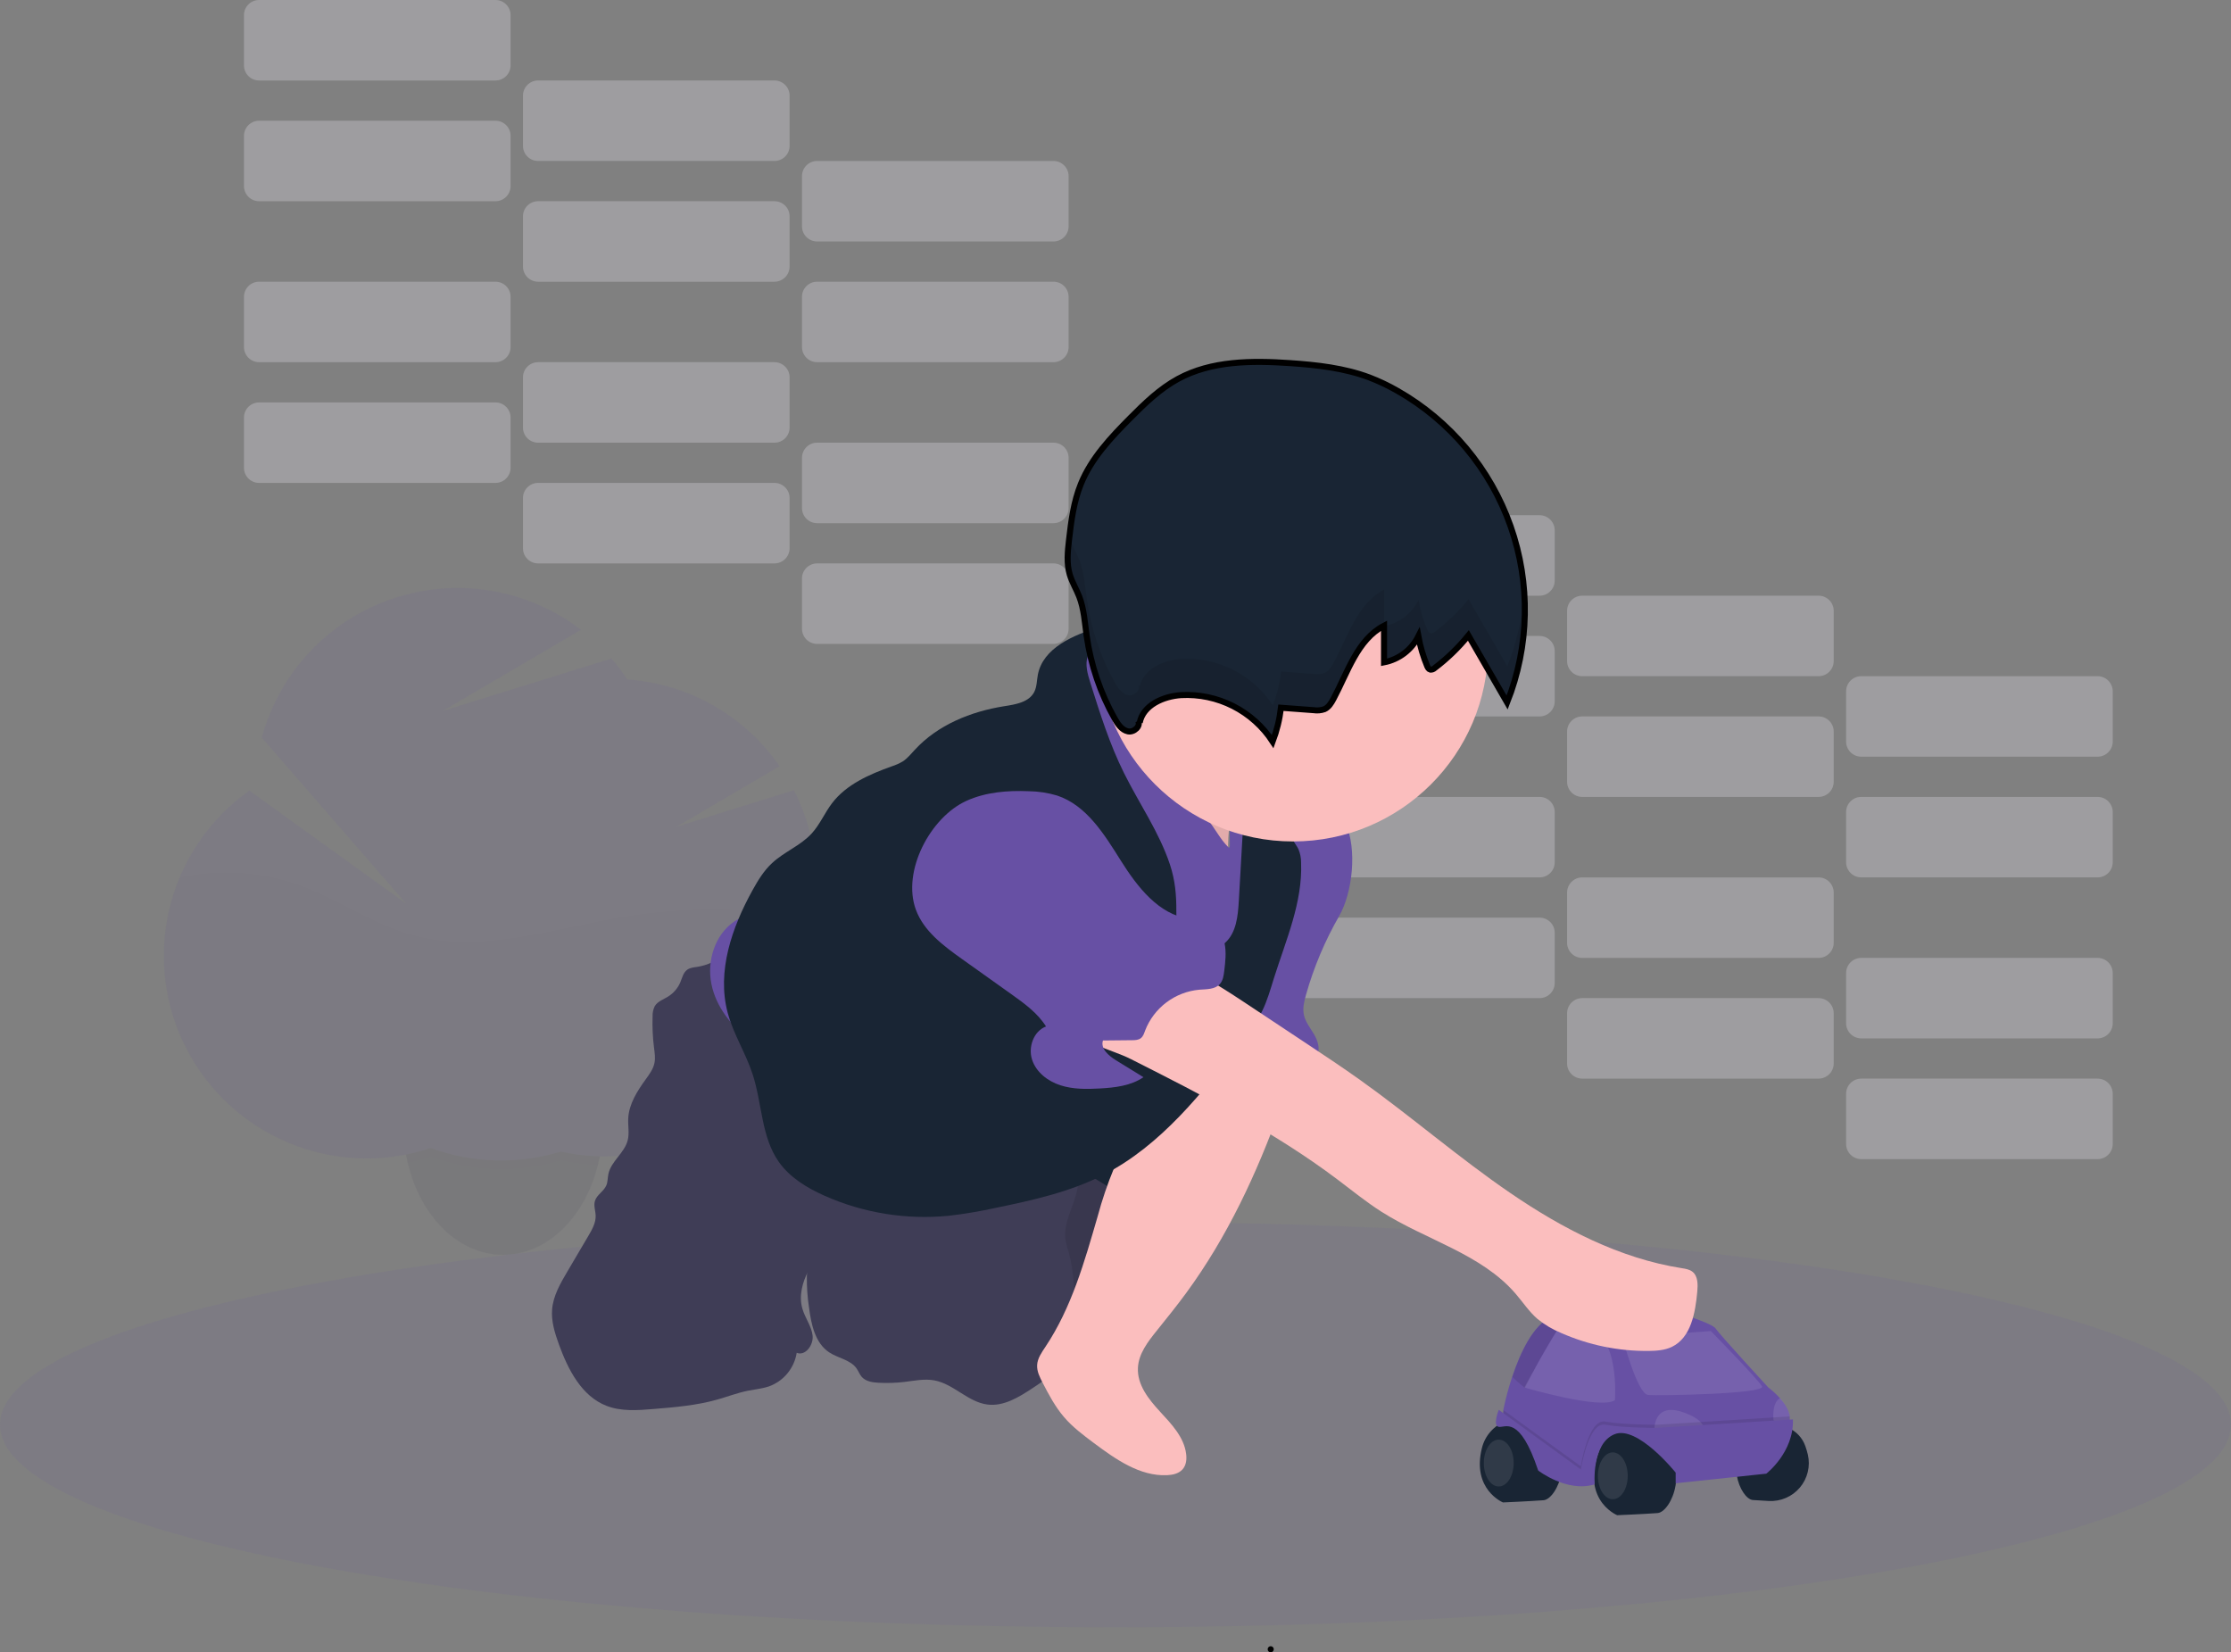 <svg width="370" height="274" viewBox="0 0 370 274" fill="none" xmlns="http://www.w3.org/2000/svg">
<rect x="0" y="0" width="370" height="274" fill="#808080" stroke="none"/>
<g clip-path="url(#clip0_11_12479)">
<g opacity="0.3">
<path d="M255.327 152.173H216.139C214.751 152.173 213.626 153.296 213.626 154.682V163.009C213.626 164.395 214.751 165.518 216.139 165.518H255.327C256.715 165.518 257.84 164.395 257.84 163.009V154.682C257.84 153.296 256.715 152.173 255.327 152.173Z" fill="#F2F2F2"/>
<path d="M301.597 165.518H262.409C261.021 165.518 259.896 166.642 259.896 168.028V176.355C259.896 177.741 261.021 178.864 262.409 178.864H301.597C302.985 178.864 304.11 177.741 304.11 176.355V168.028C304.11 166.642 302.985 165.518 301.597 165.518Z" fill="#F2F2F2"/>
<path d="M347.871 178.868H308.683C307.295 178.868 306.17 179.991 306.17 181.377V189.704C306.17 191.09 307.295 192.213 308.683 192.213H347.871C349.259 192.213 350.384 191.09 350.384 189.704V181.377C350.384 179.991 349.259 178.868 347.871 178.868Z" fill="#F2F2F2"/>
<path d="M255.327 132.151H216.139C214.751 132.151 213.626 133.274 213.626 134.66V142.987C213.626 144.373 214.751 145.496 216.139 145.496H255.327C256.715 145.496 257.84 144.373 257.84 142.987V134.66C257.84 133.274 256.715 132.151 255.327 132.151Z" fill="#F2F2F2"/>
<path d="M301.597 145.5H262.409C261.021 145.5 259.896 146.623 259.896 148.009V156.337C259.896 157.722 261.021 158.846 262.409 158.846H301.597C302.985 158.846 304.11 157.722 304.11 156.337V148.009C304.11 146.623 302.985 145.5 301.597 145.5Z" fill="#F2F2F2"/>
<path d="M347.871 158.846H308.683C307.295 158.846 306.17 159.969 306.17 161.355V169.682C306.17 171.068 307.295 172.191 308.683 172.191H347.871C349.259 172.191 350.384 171.068 350.384 169.682V161.355C350.384 159.969 349.259 158.846 347.871 158.846Z" fill="#F2F2F2"/>
<path d="M255.327 105.459H216.139C214.751 105.459 213.626 106.583 213.626 107.968V116.296C213.626 117.682 214.751 118.805 216.139 118.805H255.327C256.715 118.805 257.84 117.682 257.84 116.296V107.968C257.84 106.583 256.715 105.459 255.327 105.459Z" fill="#F2F2F2"/>
<path d="M301.597 118.805H262.409C261.021 118.805 259.896 119.928 259.896 121.314V129.642C259.896 131.027 261.021 132.151 262.409 132.151H301.597C302.985 132.151 304.11 131.027 304.11 129.642V121.314C304.11 119.928 302.985 118.805 301.597 118.805Z" fill="#F2F2F2"/>
<path d="M347.871 132.151H308.683C307.295 132.151 306.17 133.274 306.17 134.66V142.987C306.17 144.373 307.295 145.496 308.683 145.496H347.871C349.259 145.496 350.384 144.373 350.384 142.987V134.66C350.384 133.274 349.259 132.151 347.871 132.151Z" fill="#F2F2F2"/>
<path d="M255.327 85.437H216.139C214.751 85.437 213.626 86.561 213.626 87.946V96.274C213.626 97.66 214.751 98.783 216.139 98.783H255.327C256.715 98.783 257.84 97.66 257.84 96.274V87.946C257.84 86.561 256.715 85.437 255.327 85.437Z" fill="#F2F2F2"/>
<path d="M301.597 98.783H262.409C261.021 98.783 259.896 99.906 259.896 101.292V109.62C259.896 111.005 261.021 112.129 262.409 112.129H301.597C302.985 112.129 304.11 111.005 304.11 109.62V101.292C304.11 99.906 302.985 98.783 301.597 98.783Z" fill="#F2F2F2"/>
<path d="M347.871 112.132H308.683C307.295 112.132 306.17 113.255 306.17 114.641V122.969C306.17 124.354 307.295 125.478 308.683 125.478H347.871C349.259 125.478 350.384 124.354 350.384 122.969V114.641C350.384 113.255 349.259 112.132 347.871 112.132Z" fill="#F2F2F2"/>
<path opacity="0.1" d="M255.327 152.173H216.139C214.751 152.173 213.626 153.296 213.626 154.682V163.009C213.626 164.395 214.751 165.518 216.139 165.518H255.327C256.715 165.518 257.84 164.395 257.84 163.009V154.682C257.84 153.296 256.715 152.173 255.327 152.173Z" fill="#6750A4"/>
<path opacity="0.1" d="M301.597 165.518H262.409C261.021 165.518 259.896 166.642 259.896 168.028V176.355C259.896 177.741 261.021 178.864 262.409 178.864H301.597C302.985 178.864 304.11 177.741 304.11 176.355V168.028C304.11 166.642 302.985 165.518 301.597 165.518Z" fill="#6750A4"/>
<path opacity="0.1" d="M347.871 178.868H308.683C307.295 178.868 306.17 179.991 306.17 181.377V189.704C306.17 191.09 307.295 192.213 308.683 192.213H347.871C349.259 192.213 350.384 191.09 350.384 189.704V181.377C350.384 179.991 349.259 178.868 347.871 178.868Z" fill="#6750A4"/>
<path opacity="0.1" d="M255.327 132.151H216.139C214.751 132.151 213.626 133.274 213.626 134.66V142.987C213.626 144.373 214.751 145.496 216.139 145.496H255.327C256.715 145.496 257.84 144.373 257.84 142.987V134.66C257.84 133.274 256.715 132.151 255.327 132.151Z" fill="#6750A4"/>
<path opacity="0.1" d="M301.597 145.5H262.409C261.021 145.5 259.896 146.623 259.896 148.009V156.337C259.896 157.722 261.021 158.846 262.409 158.846H301.597C302.985 158.846 304.11 157.722 304.11 156.337V148.009C304.11 146.623 302.985 145.5 301.597 145.5Z" fill="#6750A4"/>
<path opacity="0.1" d="M347.871 158.846H308.683C307.295 158.846 306.17 159.969 306.17 161.355V169.682C306.17 171.068 307.295 172.191 308.683 172.191H347.871C349.259 172.191 350.384 171.068 350.384 169.682V161.355C350.384 159.969 349.259 158.846 347.871 158.846Z" fill="#6750A4"/>
<path opacity="0.1" d="M255.327 105.459H216.139C214.751 105.459 213.626 106.583 213.626 107.968V116.296C213.626 117.682 214.751 118.805 216.139 118.805H255.327C256.715 118.805 257.84 117.682 257.84 116.296V107.968C257.84 106.583 256.715 105.459 255.327 105.459Z" fill="#6750A4"/>
<path opacity="0.1" d="M301.597 118.805H262.409C261.021 118.805 259.896 119.928 259.896 121.314V129.642C259.896 131.027 261.021 132.151 262.409 132.151H301.597C302.985 132.151 304.11 131.027 304.11 129.642V121.314C304.11 119.928 302.985 118.805 301.597 118.805Z" fill="#6750A4"/>
<path opacity="0.1" d="M347.871 132.151H308.683C307.295 132.151 306.17 133.274 306.17 134.66V142.987C306.17 144.373 307.295 145.496 308.683 145.496H347.871C349.259 145.496 350.384 144.373 350.384 142.987V134.66C350.384 133.274 349.259 132.151 347.871 132.151Z" fill="#6750A4"/>
<path opacity="0.1" d="M255.327 85.437H216.139C214.751 85.437 213.626 86.561 213.626 87.946V96.274C213.626 97.66 214.751 98.783 216.139 98.783H255.327C256.715 98.783 257.84 97.66 257.84 96.274V87.946C257.84 86.561 256.715 85.437 255.327 85.437Z" fill="#6750A4"/>
<path opacity="0.1" d="M301.597 98.783H262.409C261.021 98.783 259.896 99.906 259.896 101.292V109.62C259.896 111.005 261.021 112.129 262.409 112.129H301.597C302.985 112.129 304.11 111.005 304.11 109.62V101.292C304.11 99.906 302.985 98.783 301.597 98.783Z" fill="#6750A4"/>
<path opacity="0.1" d="M347.871 112.132H308.683C307.295 112.132 306.17 113.255 306.17 114.641V122.969C306.17 124.354 307.295 125.478 308.683 125.478H347.871C349.259 125.478 350.384 124.354 350.384 122.969V114.641C350.384 113.255 349.259 112.132 347.871 112.132Z" fill="#6750A4"/>
</g>
<g opacity="0.3">
<path d="M82.164 66.736H42.976C41.588 66.736 40.463 67.859 40.463 69.245V77.572C40.463 78.958 41.588 80.081 42.976 80.081H82.164C83.552 80.081 84.677 78.958 84.677 77.572V69.245C84.677 67.859 83.552 66.736 82.164 66.736Z" fill="#F2F2F2"/>
<path d="M128.435 80.081H89.246C87.859 80.081 86.734 81.205 86.734 82.59V90.918C86.734 92.304 87.859 93.427 89.246 93.427H128.435C129.822 93.427 130.948 92.304 130.948 90.918V82.59C130.948 81.205 129.822 80.081 128.435 80.081Z" fill="#F2F2F2"/>
<path d="M174.708 93.43H135.52C134.132 93.43 133.007 94.554 133.007 95.939V104.267C133.007 105.653 134.132 106.776 135.52 106.776H174.708C176.096 106.776 177.221 105.653 177.221 104.267V95.939C177.221 94.554 176.096 93.43 174.708 93.43Z" fill="#F2F2F2"/>
<path d="M82.164 46.714H42.976C41.588 46.714 40.463 47.837 40.463 49.223V57.55C40.463 58.936 41.588 60.059 42.976 60.059H82.164C83.552 60.059 84.677 58.936 84.677 57.55V49.223C84.677 47.837 83.552 46.714 82.164 46.714Z" fill="#F2F2F2"/>
<path d="M128.435 60.063H89.246C87.859 60.063 86.734 61.186 86.734 62.572V70.899C86.734 72.285 87.859 73.408 89.246 73.408H128.435C129.822 73.408 130.948 72.285 130.948 70.899V62.572C130.948 61.186 129.822 60.063 128.435 60.063Z" fill="#F2F2F2"/>
<path d="M174.708 73.408H135.52C134.132 73.408 133.007 74.532 133.007 75.918V84.245C133.007 85.631 134.132 86.754 135.52 86.754H174.708C176.096 86.754 177.221 85.631 177.221 84.245V75.918C177.221 74.532 176.096 73.408 174.708 73.408Z" fill="#F2F2F2"/>
<path d="M82.164 20.022H42.976C41.588 20.022 40.463 21.145 40.463 22.531V30.859C40.463 32.244 41.588 33.368 42.976 33.368H82.164C83.552 33.368 84.677 32.244 84.677 30.859V22.531C84.677 21.145 83.552 20.022 82.164 20.022Z" fill="#F2F2F2"/>
<path d="M128.435 33.368H89.246C87.859 33.368 86.734 34.491 86.734 35.877V44.204C86.734 45.59 87.859 46.714 89.246 46.714H128.435C129.822 46.714 130.948 45.59 130.948 44.204V35.877C130.948 34.491 129.822 33.368 128.435 33.368Z" fill="#F2F2F2"/>
<path d="M174.708 46.714H135.52C134.132 46.714 133.007 47.837 133.007 49.223V57.55C133.007 58.936 134.132 60.059 135.52 60.059H174.708C176.096 60.059 177.221 58.936 177.221 57.55V49.223C177.221 47.837 176.096 46.714 174.708 46.714Z" fill="#F2F2F2"/>
<path d="M82.164 0H42.976C41.588 0 40.463 1.123 40.463 2.509V10.837C40.463 12.222 41.588 13.346 42.976 13.346H82.164C83.552 13.346 84.677 12.222 84.677 10.837V2.509C84.677 1.123 83.552 0 82.164 0Z" fill="#F2F2F2"/>
<path d="M128.435 13.346H89.246C87.859 13.346 86.734 14.469 86.734 15.855V24.182C86.734 25.568 87.859 26.692 89.246 26.692H128.435C129.822 26.692 130.948 25.568 130.948 24.182V15.855C130.948 14.469 129.822 13.346 128.435 13.346Z" fill="#F2F2F2"/>
<path d="M174.708 26.695H135.52C134.132 26.695 133.007 27.818 133.007 29.204V37.532C133.007 38.917 134.132 40.041 135.52 40.041H174.708C176.096 40.041 177.221 38.917 177.221 37.532V29.204C177.221 27.818 176.096 26.695 174.708 26.695Z" fill="#F2F2F2"/>
<path opacity="0.1" d="M82.164 66.736H42.976C41.588 66.736 40.463 67.859 40.463 69.245V77.572C40.463 78.958 41.588 80.081 42.976 80.081H82.164C83.552 80.081 84.677 78.958 84.677 77.572V69.245C84.677 67.859 83.552 66.736 82.164 66.736Z" fill="#6750A4"/>
<path opacity="0.1" d="M128.435 80.081H89.246C87.859 80.081 86.734 81.205 86.734 82.59V90.918C86.734 92.304 87.859 93.427 89.246 93.427H128.435C129.822 93.427 130.948 92.304 130.948 90.918V82.59C130.948 81.205 129.822 80.081 128.435 80.081Z" fill="#6750A4"/>
<path opacity="0.1" d="M174.708 93.43H135.52C134.132 93.43 133.007 94.554 133.007 95.939V104.267C133.007 105.653 134.132 106.776 135.52 106.776H174.708C176.096 106.776 177.221 105.653 177.221 104.267V95.939C177.221 94.554 176.096 93.43 174.708 93.43Z" fill="#6750A4"/>
<path opacity="0.1" d="M82.164 46.714H42.976C41.588 46.714 40.463 47.837 40.463 49.223V57.55C40.463 58.936 41.588 60.059 42.976 60.059H82.164C83.552 60.059 84.677 58.936 84.677 57.55V49.223C84.677 47.837 83.552 46.714 82.164 46.714Z" fill="#6750A4"/>
<path opacity="0.1" d="M128.435 60.063H89.246C87.859 60.063 86.734 61.186 86.734 62.572V70.899C86.734 72.285 87.859 73.408 89.246 73.408H128.435C129.822 73.408 130.948 72.285 130.948 70.899V62.572C130.948 61.186 129.822 60.063 128.435 60.063Z" fill="#6750A4"/>
<path opacity="0.1" d="M174.708 73.408H135.52C134.132 73.408 133.007 74.532 133.007 75.918V84.245C133.007 85.631 134.132 86.754 135.52 86.754H174.708C176.096 86.754 177.221 85.631 177.221 84.245V75.918C177.221 74.532 176.096 73.408 174.708 73.408Z" fill="#6750A4"/>
<path opacity="0.1" d="M82.164 20.022H42.976C41.588 20.022 40.463 21.145 40.463 22.531V30.859C40.463 32.244 41.588 33.368 42.976 33.368H82.164C83.552 33.368 84.677 32.244 84.677 30.859V22.531C84.677 21.145 83.552 20.022 82.164 20.022Z" fill="#6750A4"/>
<path opacity="0.1" d="M128.435 33.368H89.246C87.859 33.368 86.734 34.491 86.734 35.877V44.204C86.734 45.59 87.859 46.714 89.246 46.714H128.435C129.822 46.714 130.948 45.59 130.948 44.204V35.877C130.948 34.491 129.822 33.368 128.435 33.368Z" fill="#6750A4"/>
<path opacity="0.1" d="M174.708 46.714H135.52C134.132 46.714 133.007 47.837 133.007 49.223V57.55C133.007 58.936 134.132 60.059 135.52 60.059H174.708C176.096 60.059 177.221 58.936 177.221 57.55V49.223C177.221 47.837 176.096 46.714 174.708 46.714Z" fill="#6750A4"/>
<path opacity="0.1" d="M82.164 0H42.976C41.588 0 40.463 1.123 40.463 2.509V10.837C40.463 12.222 41.588 13.346 42.976 13.346H82.164C83.552 13.346 84.677 12.222 84.677 10.837V2.509C84.677 1.123 83.552 0 82.164 0Z" fill="#6750A4"/>
<path opacity="0.1" d="M128.435 13.346H89.246C87.859 13.346 86.734 14.469 86.734 15.855V24.182C86.734 25.568 87.859 26.692 89.246 26.692H128.435C129.822 26.692 130.948 25.568 130.948 24.182V15.855C130.948 14.469 129.822 13.346 128.435 13.346Z" fill="#6750A4"/>
<path opacity="0.1" d="M174.708 26.695H135.52C134.132 26.695 133.007 27.818 133.007 29.204V37.532C133.007 38.917 134.132 40.041 135.52 40.041H174.708C176.096 40.041 177.221 38.917 177.221 37.532V29.204C177.221 27.818 176.096 26.695 174.708 26.695Z" fill="#6750A4"/>
</g>
<g opacity="0.1">
<path d="M99.978 186.476C99.983 188.39 99.786 190.3 99.389 192.173C99.315 192.511 99.234 192.872 99.153 193.21C97.066 201.574 91.171 207.693 84.139 208.068C83.906 208.068 83.669 208.088 83.426 208.088C75.985 208.088 69.701 201.672 67.628 192.865C67.567 192.629 67.517 192.396 67.466 192.159C67.07 190.286 66.872 188.377 66.877 186.462C66.877 174.511 74.284 164.85 83.426 164.85C92.568 164.85 99.978 174.525 99.978 186.476Z" fill="#3F3D56"/>
<path opacity="0.1" d="M99.978 186.476C99.983 188.39 99.786 190.3 99.389 192.173C99.315 192.511 99.234 192.872 99.153 193.21C98.902 193.21 98.659 193.21 98.412 193.179C96.591 193.08 94.781 192.832 93.001 192.44C91.421 192.926 89.808 193.294 88.174 193.54C86.921 193.723 85.659 193.836 84.393 193.878C83.967 193.878 83.541 193.902 83.115 193.902C81.599 193.901 80.085 193.801 78.583 193.601C76.158 193.275 73.776 192.683 71.48 191.839C70.222 192.252 68.94 192.591 67.642 192.852C67.581 192.615 67.53 192.382 67.479 192.146C67.083 190.273 66.886 188.363 66.891 186.449C66.891 174.498 74.298 164.836 83.439 164.836C92.581 164.836 99.978 174.525 99.978 186.476Z" fill="black"/>
<path d="M135.283 146.179C135.29 140.921 134.056 135.736 131.681 131.043L112.217 137.084L129.3 127.055C126.436 122.921 122.678 119.482 118.304 116.992C113.93 114.503 109.051 113.027 104.029 112.672C103.231 111.461 102.356 110.303 101.408 109.204L73.428 117.893L96.355 104.433C91.97 101.078 86.826 98.853 81.376 97.955C75.925 97.056 70.337 97.511 65.105 99.28C59.873 101.049 55.157 104.078 51.375 108.098C47.593 112.118 44.861 117.006 43.419 122.33L67.368 149.856L41.352 131.107C34.774 135.766 30.09 142.63 28.155 150.448C26.22 158.266 27.162 166.518 30.81 173.701C34.458 180.884 40.568 186.519 48.028 189.58C55.488 192.642 63.801 192.925 71.453 190.38C78.381 192.919 85.95 193.127 93.007 190.971C97.924 192.056 103.022 192.026 107.926 190.882C112.829 189.739 117.413 187.512 121.34 184.364C125.267 181.217 128.437 177.23 130.616 172.697C132.795 168.165 133.928 163.201 133.93 158.174C133.93 157.427 133.903 156.688 133.856 155.952C134.811 152.782 135.292 149.489 135.283 146.179Z" fill="#6750A4"/>
<path opacity="0.1" d="M134.705 152.409C124.426 150.463 113.885 150.33 103.559 152.014C91.874 153.946 79.929 158.19 68.497 155.087C61.791 153.263 55.984 149.049 49.439 146.712C43.117 144.503 36.304 144.093 29.762 145.527C27.267 151.481 26.542 158.028 27.674 164.383C28.805 170.738 31.746 176.633 36.145 181.364C40.543 186.095 46.212 189.461 52.476 191.06C58.739 192.658 65.331 192.422 71.463 190.38C78.388 192.917 85.954 193.125 93.007 190.971C97.924 192.056 103.022 192.026 107.926 190.882C112.829 189.739 117.414 187.512 121.341 184.364C125.268 181.217 128.437 177.23 130.616 172.697C132.795 168.165 133.928 163.201 133.931 158.174C133.931 157.427 133.903 156.688 133.856 155.952C134.204 154.787 134.487 153.604 134.705 152.409Z" fill="black"/>
</g>
<path opacity="0.1" d="M185 269.853C287.173 269.853 370 254.809 370 236.252C370 217.695 287.173 202.652 185 202.652C82.827 202.652 0 217.695 0 236.252C0 254.809 82.827 269.853 185 269.853Z" fill="#6750A4"/>
<path d="M245.769 240.126C246.018 239.11 246.512 238.171 247.208 237.389C247.903 236.607 248.78 236.007 249.761 235.641C250.741 235.275 251.797 235.154 252.836 235.288C253.874 235.422 254.864 235.808 255.719 236.411L255.983 236.604C261.641 240.838 258.283 248.605 255.983 248.781C253.683 248.956 249.26 249.146 249.26 249.146C249.26 249.146 244.048 246.998 245.769 240.126Z" fill="#192534"/>
<path d="M296.818 234.847V236.259C296.818 236.259 273.82 237.846 271.365 237.846H266.769C266.769 237.846 266.701 237.917 266.589 238.045C266.4 238.258 266.079 238.633 265.724 239.099C265 240.038 264.137 241.348 263.938 242.436C263.6 244.377 262.348 245.083 262.348 245.083L257.752 243.85L253.318 238.555L252.672 237.934L250.832 236.181L249.26 234.679L249.337 233.834V233.706C249.713 231.892 250.194 230.102 250.778 228.343C250.778 228.296 250.809 228.246 250.826 228.198C252.101 224.376 254.228 219.732 257.292 218.351C257.525 218.246 257.769 218.145 258.029 218.054L258.341 217.946C264.219 215.98 275.325 216.76 275.325 216.76C275.325 216.76 283.808 219.232 284.518 220.293C285.228 221.353 293.267 230.086 293.267 230.086C293.973 230.617 294.623 231.218 295.209 231.879C295.963 232.713 296.663 233.763 296.818 234.847Z" fill="#6750A4"/>
<path opacity="0.1" d="M248.56 246.498C249.927 246.498 251.035 244.759 251.035 242.614C251.035 240.47 249.927 238.731 248.56 238.731C247.192 238.731 246.084 240.47 246.084 242.614C246.084 244.759 247.192 246.498 248.56 246.498Z" fill="white"/>
<path opacity="0.1" d="M258.814 219.668C258.814 219.668 256.785 222.775 254.64 226.76C254.639 226.77 254.639 226.78 254.64 226.79C254.069 227.85 253.487 228.968 252.933 230.113L252.909 230.167C252.909 230.167 251.735 229.238 250.812 228.333C250.812 228.286 250.842 228.235 250.859 228.188C252.134 224.365 254.262 219.722 257.326 218.341C257.559 218.236 257.803 218.135 258.063 218.044L258.814 219.668Z" fill="black"/>
<path opacity="0.1" d="M252.804 230.083C252.804 230.083 265.355 233.797 267.827 232.2C267.827 232.2 268.713 220.904 262.879 220.198C262.879 220.198 259.521 219.313 258.821 219.861C258.121 220.408 252.804 230.083 252.804 230.083Z" fill="white"/>
<path opacity="0.1" d="M269.065 221.785C269.065 221.785 271.541 231.14 273.31 231.319C275.078 231.498 292.926 231.14 292.222 229.904C291.519 228.668 283.737 220.728 283.737 220.728L269.065 221.785Z" fill="white"/>
<path d="M266.028 238.711C266.028 238.711 269.241 234.493 274.899 238.731C280.557 242.969 277.196 250.733 274.899 250.908C272.603 251.084 268.199 251.263 268.199 251.263C268.199 251.263 261.222 248.399 266.028 238.711Z" fill="#192534"/>
<path d="M299.399 239.785C299.164 239.118 298.792 238.507 298.308 237.991C297.825 237.475 297.239 237.065 296.589 236.786C295.938 236.508 295.237 236.367 294.529 236.373C293.821 236.378 293.122 236.531 292.476 236.82C291.844 237.117 291.245 237.48 290.69 237.904C285.654 241.672 288.661 248.585 290.69 248.744C291.424 248.798 292.401 248.855 293.352 248.906C294.325 248.957 295.297 248.783 296.19 248.396C297.084 248.009 297.876 247.42 298.504 246.676C299.131 245.932 299.577 245.052 299.806 244.106C300.036 243.161 300.042 242.175 299.825 241.227C299.711 240.738 299.568 240.257 299.399 239.785Z" fill="#192534"/>
<path opacity="0.1" d="M267.475 248.615C268.843 248.615 269.951 246.877 269.951 244.732C269.951 242.587 268.843 240.848 267.475 240.848C266.108 240.848 265 242.587 265 244.732C265 246.877 266.108 248.615 267.475 248.615Z" fill="white"/>
<path opacity="0.1" d="M274.368 237.319C274.368 237.319 274.03 232.2 279.495 234.317C284.961 236.435 281.44 238.731 281.44 238.731L274.368 237.319Z" fill="white"/>
<path opacity="0.1" d="M296.818 234.847V235.553L295.936 235.891L294.133 235.553C294.133 235.553 293.748 232.663 295.225 231.839C295.963 232.713 296.663 233.763 296.818 234.847Z" fill="white"/>
<path opacity="0.1" d="M296.818 234.881V236.259C296.818 236.259 273.82 237.846 271.365 237.846H271.345C270.073 237.171 268.801 236.87 267.733 237.319C267.407 237.454 267.101 237.631 266.823 237.846C266.742 237.91 266.664 237.978 266.589 238.045C266.252 238.354 265.961 238.709 265.724 239.099C264.141 241.655 264.479 245.613 264.479 245.613C259.883 247.025 255.111 243.32 255.111 243.32C254.245 240.727 253.436 239.035 252.696 237.917C252.019 236.904 251.404 236.408 250.856 236.165L249.26 234.679L249.337 233.834L262.166 243.148C262.166 243.148 263.403 235.205 266.224 235.736C269.045 236.266 274.71 236.266 274.71 236.266L296.818 234.881Z" fill="black"/>
<path d="M248.56 233.787C248.56 233.787 247.498 236.435 248.56 236.614C249.621 236.793 252.006 234.587 255.1 243.85C255.1 243.85 259.873 247.565 264.469 246.143C264.469 246.143 263.921 239.437 267.733 237.846C271.544 236.256 277.902 244.202 277.902 244.202V245.968L292.929 244.377C292.929 244.377 297.525 240.848 297.349 235.378L274.723 236.789C274.723 236.789 269.065 236.789 266.238 236.259C263.41 235.729 262.179 243.688 262.179 243.688L248.56 233.787Z" fill="#6750A4"/>
<path d="M184.926 185.513H184.922C179.7 185.513 175.466 189.741 175.466 194.955V194.959C175.466 200.173 179.7 204.401 184.922 204.401H184.926C190.148 204.401 194.382 200.173 194.382 194.959V194.955C194.382 189.741 190.148 185.513 184.926 185.513Z" fill="#192534"/>
<path d="M179.971 219.259C181.239 218.148 182.528 217.017 183.441 215.602C184.28 214.305 184.773 212.823 185.237 211.351C186.56 207.143 187.7 202.882 188.656 198.569C183.451 197.775 179.565 193.186 174.475 191.838C174.353 191.805 170.46 215.16 170.176 217.294C169.943 219.057 167.927 227.476 170.224 227.523C171.451 227.55 174.015 224.484 174.921 223.676L179.971 219.259Z" fill="#3F3D56"/>
<path opacity="0.1" d="M179.971 219.259C181.239 218.148 182.528 217.017 183.441 215.602C184.28 214.305 184.773 212.823 185.237 211.351C186.56 207.143 187.7 202.882 188.656 198.569C183.451 197.775 179.565 193.186 174.475 191.838C174.353 191.805 170.46 215.16 170.176 217.294C169.943 219.057 167.927 227.476 170.224 227.523C171.451 227.55 174.015 224.484 174.921 223.676L179.971 219.259Z" fill="black"/>
<path d="M115.647 160.331C115.072 160.419 114.463 160.463 113.99 160.797C113.313 161.27 113.141 162.148 112.82 162.911C112.398 163.891 111.683 164.717 110.773 165.275C109.999 165.748 109.055 166.066 108.592 166.842C108.33 167.365 108.206 167.946 108.23 168.531C108.169 170.261 108.247 171.993 108.463 173.711C108.572 174.572 108.714 175.45 108.534 176.298C108.328 177.287 107.706 178.128 107.114 178.949C105.694 180.911 104.303 183.065 104.188 185.483C104.131 186.699 104.402 187.945 104.094 189.123C103.549 191.214 101.331 192.578 100.898 194.692C100.769 195.317 100.803 195.979 100.56 196.563C100.133 197.576 98.96 198.13 98.659 199.173C98.432 199.957 98.764 200.784 98.787 201.598C98.821 202.79 98.195 203.891 97.593 204.917L94.073 210.895C92.93 212.833 91.759 214.859 91.567 217.102C91.394 219.091 92.013 221.059 92.693 222.937C94.205 227.107 96.45 231.525 100.593 233.129C103.032 234.074 105.748 233.872 108.355 233.655C111.927 233.362 115.522 233.061 118.968 232.085C120.676 231.602 122.35 230.957 124.075 230.613C125.225 230.387 126.405 230.275 127.515 229.907C128.713 229.477 129.774 228.732 130.586 227.752C131.397 226.772 131.93 225.591 132.128 224.335C133.602 224.916 134.969 222.984 134.759 221.417C134.549 219.85 133.494 218.523 133.068 217.004C132.459 214.907 133.068 212.63 134.083 210.699C135.097 208.767 136.498 207.058 137.603 205.178C138.836 203.072 139.692 200.768 140.133 198.37C140.725 195.131 140.546 191.805 140.363 188.519L139.667 175.96C139.538 173.66 139.393 171.286 138.378 169.206C137.265 166.94 135.236 165.279 133.21 163.769C130.221 161.498 127.085 159.425 123.825 157.562C121.721 156.387 121.87 156.843 120.196 158.238C118.899 159.337 117.326 160.061 115.647 160.331Z" fill="#3F3D56"/>
<path d="M144.077 195.273C141.686 197.157 139.264 199.069 137.424 201.493C135.202 204.441 133.941 208.001 133.812 211.688C133.791 213.414 133.912 215.139 134.174 216.845C134.536 219.631 135.189 222.734 137.539 224.274C139.021 225.243 141.057 225.487 142.068 226.939C142.386 227.395 142.572 227.952 142.944 228.354C143.62 229.083 144.675 229.242 145.649 229.296C147.105 229.377 148.565 229.332 150.012 229.161C151.666 228.961 153.347 228.6 154.984 228.911C158.17 229.509 160.548 232.511 163.777 232.912C166.459 233.25 168.972 231.693 171.218 230.211C173.535 228.681 175.953 227.043 177.208 224.568C178.429 222.164 178.361 219.334 178.266 216.636C178.161 213.64 178.053 210.608 177.252 207.717C177.002 206.96 176.811 206.186 176.68 205.4C176.44 203.374 177.356 201.382 178.033 199.443C179.085 196.495 179.545 192.862 177.455 190.532C176.572 189.546 175.344 188.938 174.1 188.505C168.604 186.533 162.536 187.283 156.898 188.168C151.517 188.982 148.298 191.953 144.077 195.273Z" fill="#3F3D56"/>
<path d="M190.682 183.602C188.504 186.868 186.319 190.157 184.746 193.733C183.674 196.329 182.77 198.991 182.041 201.703C179.869 209.196 177.715 216.852 173.379 223.339C172.757 224.271 172.067 225.24 172.003 226.358C171.942 227.405 172.442 228.384 172.926 229.316C173.941 231.288 175.003 233.281 176.45 234.976C177.898 236.671 179.629 237.954 181.374 239.265C184.997 241.966 189.021 244.83 193.55 244.627C194.487 244.583 195.488 244.367 196.113 243.668C196.739 242.969 196.827 242.003 196.716 241.105C196.377 238.326 194.28 236.141 192.38 234.081C190.479 232.021 188.568 229.613 188.72 226.804C188.839 224.484 190.361 222.505 191.818 220.695C193.486 218.621 195.156 216.551 196.729 214.407C203.53 205.137 208.441 194.597 212.334 183.781C213.974 179.215 215.466 174.42 214.955 169.598C211.235 168.686 203.794 165.64 200.652 168.784C198.748 170.689 197.402 173.512 195.917 175.757L190.682 183.602Z" fill="#FBBEBE"/>
<path d="M222.095 151.896C219.738 156.001 217.893 160.378 216.602 164.931C216.288 166.032 216.007 167.193 216.247 168.308C216.507 169.503 217.323 170.486 217.938 171.54C218.554 172.593 218.987 173.927 218.429 175.014C215.79 175.22 213.176 174.501 210.626 173.789L202.631 171.56C201.968 171.433 201.347 171.145 200.821 170.722C199.895 169.848 199.966 168.379 200.145 167.123C201.711 156.836 206.74 147.354 208.624 137.125C208.898 135.649 209.185 134.015 210.362 133.073C213.744 130.405 221.401 132.664 223.153 136.527C225.112 140.816 224.31 148.043 222.095 151.896Z" fill="#6750A4"/>
<path d="M179.294 116.742C178.993 116.897 178.655 117.079 178.564 117.397C178.544 117.57 178.562 117.745 178.616 117.91C178.671 118.075 178.762 118.226 178.882 118.352L182.294 123.148C185.66 127.875 189.031 132.634 192.924 136.946C195.863 140.199 199.081 143.189 202.543 145.881C203.517 146.638 204.555 147.425 205.032 148.563C202.905 142.274 203.283 135.41 206.087 129.392C207.203 127.028 208.678 124.836 209.838 122.486C209.947 122.357 210.022 122.202 210.053 122.035C210.085 121.869 210.073 121.698 210.019 121.537C209.965 121.377 209.871 121.233 209.745 121.12C209.619 121.007 209.466 120.929 209.3 120.892C206.344 119.372 203.111 118.454 200.169 116.907C197.859 115.691 195.772 114.111 193.699 112.554C191.849 111.166 189.387 108.715 187.104 108.13C184.638 107.495 184.736 109.741 183.941 111.615C183.027 113.806 181.387 115.616 179.294 116.742Z" fill="#FBBEBE"/>
<path opacity="0.1" d="M179.294 116.742C178.993 116.897 178.655 117.079 178.564 117.397C178.544 117.57 178.562 117.745 178.616 117.91C178.671 118.075 178.762 118.226 178.882 118.352L182.294 123.148C185.66 127.875 189.031 132.634 192.924 136.946C195.863 140.199 199.081 143.189 202.543 145.881C203.517 146.638 204.555 147.425 205.032 148.563C202.905 142.274 203.283 135.41 206.087 129.392C207.203 127.028 208.678 124.836 209.838 122.486C209.947 122.357 210.022 122.202 210.053 122.035C210.085 121.869 210.073 121.698 210.019 121.537C209.965 121.377 209.871 121.233 209.745 121.12C209.619 121.007 209.466 120.929 209.3 120.892C206.344 119.372 203.111 118.454 200.169 116.907C197.859 115.691 195.772 114.111 193.699 112.554C191.849 111.166 189.387 108.715 187.104 108.13C184.638 107.495 184.736 109.741 183.941 111.615C183.027 113.806 181.387 115.616 179.294 116.742Z" fill="black"/>
<path d="M200.219 135.852C198.674 134.109 196.587 132.958 194.757 131.512C192.126 129.432 190.046 126.751 188.037 124.066C184.351 119.126 180.634 113.074 182.47 107.181C180.519 106.992 178.834 108.593 177.915 110.319C176.995 112.044 176.521 114.01 175.375 115.593C173.633 118.001 170.67 119.122 167.91 120.223C161.844 122.647 155.983 125.555 150.384 128.919C148.135 130.27 145.896 131.718 144.178 133.697C142.338 135.808 141.185 138.425 139.623 140.738C136.579 145.287 131.952 148.701 126.818 150.633C125.127 151.274 123.314 151.774 121.802 152.794C118.562 154.979 117.213 159.335 117.981 163.165C118.748 166.994 121.363 170.256 124.505 172.573C127.647 174.89 131.225 176.257 134.85 177.608C137.89 178.722 140.948 179.785 144.026 180.796C146.291 181.578 148.606 182.206 150.956 182.673C155.282 183.467 159.729 183.271 164.102 183.754C168.1 184.193 172.026 185.203 176.041 185.483C180.055 185.763 184.307 185.23 187.577 182.896C190.178 181.042 191.91 178.243 193.509 175.467C197.662 168.31 201.371 160.905 204.616 153.294C205.573 151.041 214.455 138.283 212.243 136.635C201.105 128.338 204.802 141.522 203.74 140.509C202.32 139.151 201.505 137.301 200.219 135.852Z" fill="#6750A4"/>
<path d="M186.424 128.22C184.033 123.418 182.416 118.278 180.81 113.165C180.367 111.747 179.92 110.214 180.397 108.809C180.972 107.121 182.812 105.679 182.271 103.987C177.969 105.338 172.973 107.455 172.124 111.882C171.938 112.848 171.972 113.878 171.522 114.749C170.646 116.458 168.414 116.823 166.517 117.113C160.997 117.994 155.512 120.216 151.73 124.326C151.095 125.002 150.496 125.768 149.701 126.275C149.126 126.613 148.515 126.885 147.878 127.085C144.178 128.412 140.373 130.067 137.992 133.191C136.765 134.798 135.98 136.726 134.61 138.219C132.757 140.245 130.028 141.258 128.022 143.146C126.669 144.402 125.705 145.996 124.812 147.607C121.376 153.807 118.857 161.078 120.68 167.93C121.63 171.513 123.723 174.704 124.85 178.236C126.402 183.048 126.25 188.536 129.162 192.673C130.998 195.273 133.839 196.992 136.748 198.288C143.22 201.163 150.33 202.306 157.379 201.605C159.992 201.301 162.589 200.864 165.157 200.294C171.289 199.031 177.485 197.657 183.055 194.8C192.556 189.927 199.391 181.218 205.918 172.776C207.159 171.168 208.411 169.547 209.3 167.71C210.169 165.957 210.694 164.06 211.279 162.196C213.257 155.911 216.041 149.653 215.78 143.075C215.791 142.287 215.635 141.506 215.324 140.782C215.06 140.242 214.647 139.769 214.414 139.225C214.001 138.253 214.187 137.128 213.897 136.112C213.088 133.275 209.354 132.735 206.398 132.759L205.451 149.404C205.306 151.903 205.039 154.675 203.175 156.35C202.378 157.035 201.383 157.448 200.335 157.53C199.286 157.612 198.239 157.358 197.345 156.806C195.356 155.519 195.075 153.274 195.089 151.122C195.109 148.421 194.889 145.946 194.027 143.355C192.241 137.983 188.933 133.268 186.424 128.22Z" fill="#192534"/>
<path d="M187.601 175.653C199.377 181.613 211.221 187.617 221.76 195.553C224.195 197.383 226.562 199.322 229.136 200.956C236.513 205.637 245.664 207.916 251.356 214.535C252.554 215.923 253.568 217.483 254.948 218.685C256.146 219.667 257.484 220.464 258.919 221.049C263.492 223.064 268.443 224.079 273.441 224.024C274.75 224.007 276.096 223.91 277.273 223.349C280.442 221.816 281.163 217.709 281.484 214.207C281.592 213.022 281.616 211.624 280.683 210.888C280.179 210.493 279.512 210.392 278.88 210.294C268.595 208.673 259.105 203.729 250.511 197.856C241.917 191.984 234.04 185.128 225.565 179.087C222.585 176.963 219.534 174.94 216.484 172.917L206.612 166.373C201.39 162.911 195.89 159.345 189.654 158.694C189.299 158.632 188.935 158.656 188.592 158.765C188.044 158.977 187.739 159.545 187.472 160.065C185.643 163.624 183.414 166.856 181.171 170.152C179.971 171.914 179.836 172.37 181.905 173.312C183.769 174.163 185.744 174.714 187.601 175.653Z" fill="#FBBEBE"/>
<path d="M210.741 274C210.876 274 211.005 273.947 211.1 273.852C211.195 273.757 211.248 273.628 211.248 273.493C211.248 273.359 211.195 273.23 211.1 273.135C211.005 273.04 210.876 272.987 210.741 272.987C210.606 272.987 210.477 273.04 210.382 273.135C210.287 273.23 210.234 273.359 210.234 273.493C210.234 273.628 210.287 273.757 210.382 273.852C210.477 273.947 210.606 274 210.741 274Z" fill="black"/>
<path d="M214.441 139.536C232.307 139.536 246.791 125.075 246.791 107.235C246.791 89.396 232.307 74.935 214.441 74.935C196.575 74.935 182.091 89.396 182.091 107.235C182.091 125.075 196.575 139.536 214.441 139.536Z" fill="#FBBEBE"/>
<path d="M189.015 119.832C189.589 116.931 192.924 115.465 195.877 115.269C198.864 115.109 201.842 115.737 204.509 117.091C207.176 118.445 209.439 120.477 211.069 122.982C211.753 121.172 212.214 119.285 212.442 117.363L217.854 117.765C218.458 117.858 219.075 117.802 219.653 117.603C220.35 117.292 220.779 116.59 221.141 115.914C223.508 111.501 225.091 106.084 229.535 103.757V109.836C230.752 109.599 231.898 109.087 232.885 108.338C233.872 107.589 234.673 106.624 235.227 105.517C235.532 107.199 236.018 108.844 236.675 110.423C236.783 110.687 236.935 110.977 237.209 111.045C237.343 111.054 237.477 111.036 237.603 110.99C237.729 110.944 237.844 110.871 237.94 110.778C240.012 109.208 241.887 107.393 243.524 105.375L249.95 116.498C253.662 107.137 253.865 96.753 250.521 87.254C247.176 77.756 240.51 69.782 231.747 64.8C230.261 63.946 228.711 63.209 227.11 62.595C222.927 61.022 218.418 60.519 213.957 60.215C207.616 59.782 200.923 59.799 195.356 62.835C192.363 64.466 189.877 66.871 187.476 69.288C184.229 72.551 180.982 75.999 179.254 80.264C178.06 83.208 177.651 86.4 177.289 89.554C177.069 91.462 176.866 93.434 177.411 95.274C177.789 96.547 178.503 97.692 178.983 98.931C179.781 100.991 179.907 103.241 180.214 105.429C180.897 110.265 182.479 114.931 184.878 119.187C185.386 120.088 186.035 121.047 187.046 121.277C188.057 121.506 189.272 120.392 188.737 119.514" fill="#192534"/>
<path d="M189.015 119.832C189.589 116.931 192.924 115.465 195.877 115.269C198.864 115.109 201.842 115.737 204.509 117.091C207.176 118.445 209.439 120.477 211.069 122.982C211.753 121.172 212.214 119.285 212.442 117.363L217.854 117.765C218.458 117.858 219.075 117.802 219.653 117.603C220.35 117.292 220.779 116.59 221.141 115.914C223.508 111.501 225.091 106.084 229.535 103.757V109.836C230.752 109.599 231.898 109.087 232.885 108.338C233.872 107.589 234.673 106.624 235.227 105.517C235.532 107.199 236.018 108.844 236.675 110.423C236.783 110.687 236.935 110.977 237.209 111.045C237.343 111.054 237.477 111.036 237.603 110.99C237.729 110.944 237.844 110.871 237.94 110.778C240.012 109.208 241.887 107.393 243.524 105.375L249.95 116.498C253.662 107.137 253.865 96.753 250.521 87.254C247.176 77.756 240.51 69.782 231.747 64.8C230.261 63.946 228.711 63.209 227.11 62.595C222.927 61.022 218.418 60.519 213.957 60.215C207.616 59.782 200.923 59.799 195.356 62.835C192.363 64.466 189.877 66.871 187.476 69.288C184.229 72.551 180.982 75.999 179.254 80.264C178.06 83.208 177.651 86.4 177.289 89.554C177.069 91.462 176.866 93.434 177.411 95.274C177.789 96.547 178.503 97.692 178.983 98.931C179.781 100.991 179.907 103.241 180.214 105.429C180.897 110.265 182.479 114.931 184.878 119.187C185.386 120.088 186.035 121.047 187.046 121.277C188.057 121.506 189.272 120.392 188.737 119.514" stroke="black" stroke-miterlimit="10"/>
<path d="M151.886 150.832C153.192 154.415 156.472 156.846 159.584 159.062L167.701 164.843C169.858 166.38 172.074 167.974 173.477 170.216C171.424 170.993 170.487 173.627 171.161 175.714C171.834 177.8 173.765 179.296 175.868 179.972C177.972 180.647 180.204 180.624 182.399 180.499C184.919 180.36 187.557 180.056 189.637 178.628L185.068 175.818C183.864 175.072 182.48 173.883 182.92 172.543L187.739 172.495C188.247 172.495 188.798 172.472 189.201 172.158C189.603 171.844 189.742 171.361 189.911 170.901C190.627 169.044 191.851 167.425 193.442 166.226C195.033 165.028 196.929 164.298 198.914 164.12C200.104 164.033 201.474 164.083 202.296 163.199C202.83 162.611 202.945 161.767 203.04 160.98C203.219 159.48 203.395 157.941 203.098 156.472C202.8 155.003 201.941 153.544 200.561 152.926C199.546 152.467 198.373 152.51 197.263 152.362C192.16 151.686 188.622 147.067 185.883 142.714C183.143 138.361 180.204 133.545 175.32 131.924C173.795 131.469 172.214 131.227 170.623 131.205C167.102 131.06 163.476 131.347 160.27 132.806C154.294 135.524 149.559 144.456 151.886 150.832Z" fill="#6750A4"/>
<path opacity="0.1" d="M249.98 110.487L243.554 99.364C241.918 101.383 240.043 103.198 237.97 104.767C237.875 104.862 237.76 104.935 237.634 104.981C237.508 105.028 237.374 105.047 237.24 105.037C236.966 104.969 236.814 104.679 236.705 104.416C236.048 102.835 235.563 101.189 235.258 99.506C234.704 100.614 233.903 101.58 232.916 102.329C231.929 103.079 230.783 103.592 229.566 103.828V97.749C225.122 100.083 223.552 105.5 221.171 109.907C220.81 110.582 220.38 111.274 219.683 111.595C219.106 111.795 218.488 111.85 217.884 111.757L212.473 111.355C212.245 113.277 211.783 115.164 211.1 116.975C209.469 114.47 207.206 112.438 204.539 111.084C201.872 109.73 198.895 109.101 195.907 109.262C192.955 109.457 189.62 110.923 189.045 113.824L188.757 113.506C189.302 114.388 188.081 115.502 187.066 115.273C186.052 115.043 185.406 114.084 184.899 113.182C182.506 108.922 180.931 104.252 180.255 99.414C179.947 97.226 179.822 94.977 179.024 92.917C178.544 91.678 177.83 90.533 177.451 89.26C177.451 89.216 177.428 89.175 177.417 89.132C177.387 89.385 177.356 89.638 177.329 89.891C177.11 91.803 176.907 93.772 177.451 95.632C177.83 96.905 178.544 98.05 179.024 99.286C179.822 101.349 179.947 103.595 180.255 105.787C180.93 110.624 182.505 115.292 184.899 119.551C185.406 120.453 186.055 121.415 187.066 121.645C188.078 121.875 189.292 120.76 188.757 119.879L189.045 120.193C189.62 117.295 192.955 115.826 195.907 115.634C198.895 115.472 201.872 116.1 204.539 117.453C207.207 118.807 209.469 120.838 211.1 123.344C211.784 121.534 212.245 119.648 212.473 117.728L217.884 118.126C218.488 118.221 219.106 118.165 219.683 117.964C220.38 117.653 220.81 116.951 221.171 116.276C223.539 111.858 225.122 106.445 229.566 104.118V110.197C230.783 109.961 231.929 109.448 232.916 108.698C233.903 107.949 234.704 106.983 235.258 105.875C235.563 107.558 236.049 109.204 236.705 110.785C236.814 111.045 236.966 111.338 237.24 111.403C237.374 111.414 237.508 111.396 237.634 111.35C237.761 111.304 237.875 111.231 237.97 111.136C240.043 109.566 241.918 107.752 243.554 105.733L249.98 116.856C252.297 110.954 253.251 104.605 252.77 98.283C252.459 102.468 251.519 106.582 249.98 110.487Z" fill="black"/>
</g>
<defs>
<clipPath id="clip0_11_12479">
<rect width="370" height="274" fill="white"/>
</clipPath>
</defs>
</svg>
